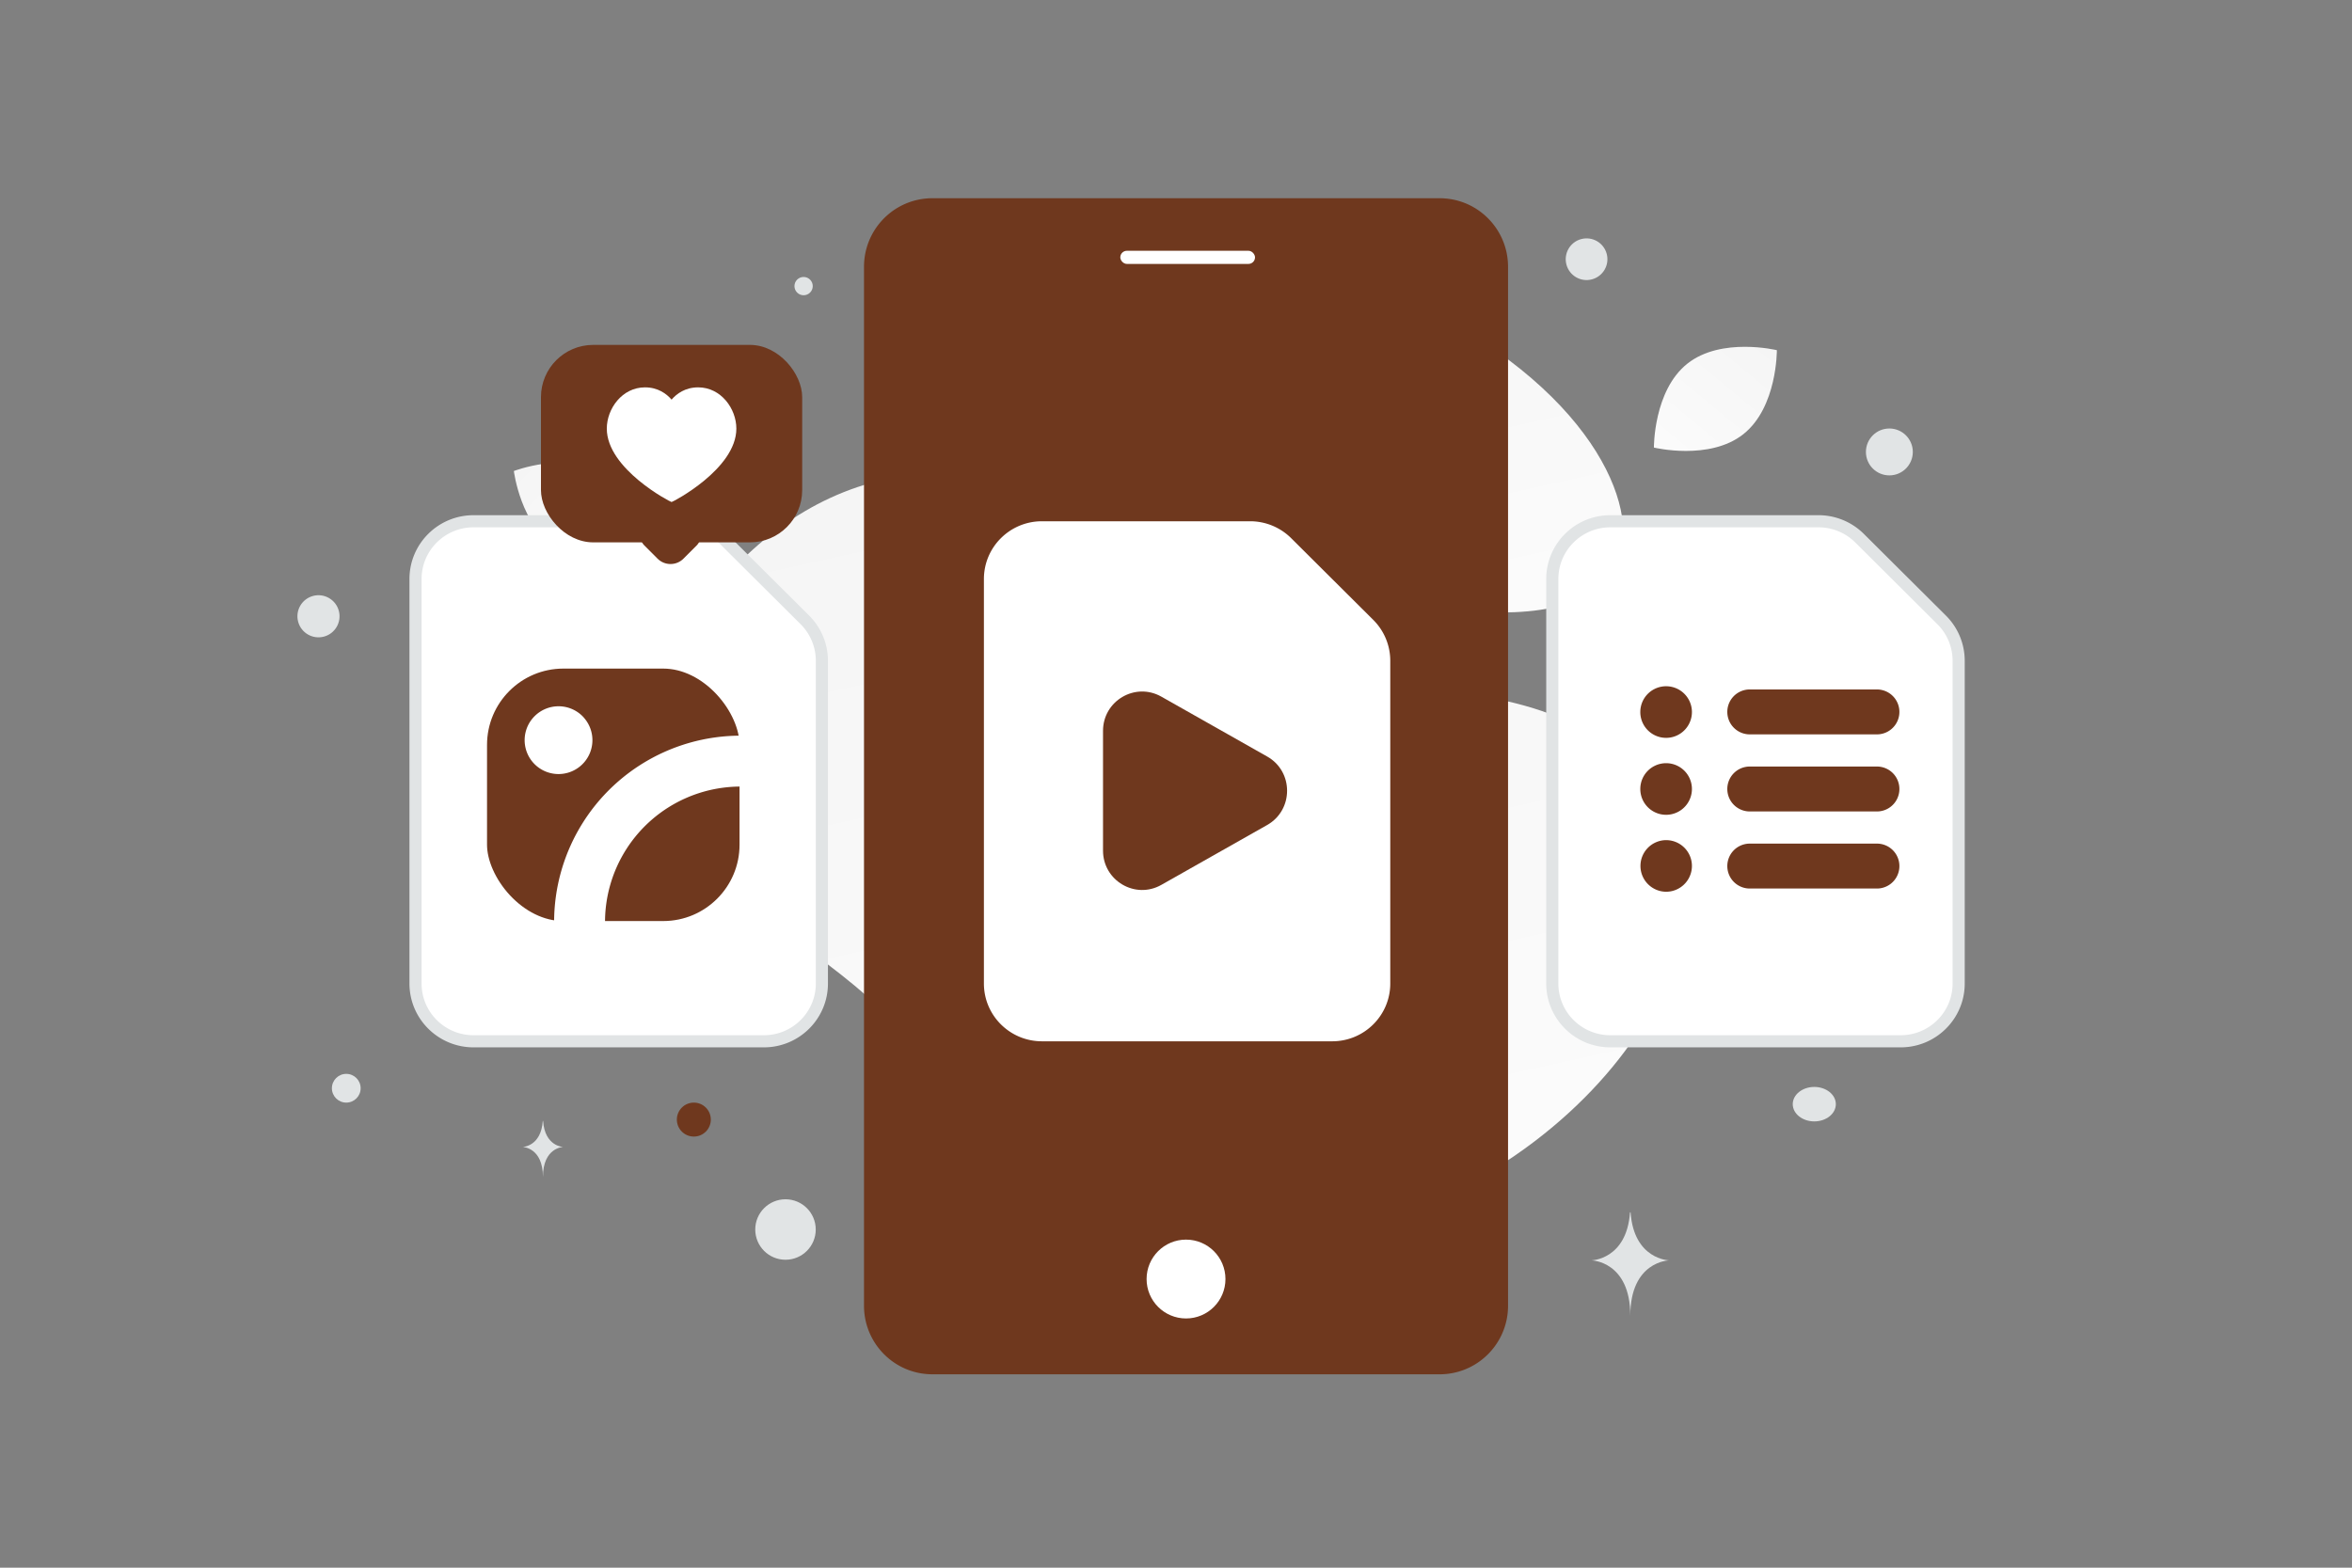 <svg width="900" height="600" viewBox="0 0 900 600" fill="none" xmlns="http://www.w3.org/2000/svg"><rect x="0" y="0" width="900" height="600" fill="#808080" stroke="none"/><path fill="transparent" d="M0 0h900v600H0z"/><path d="M606.693 205.487c-9.464 16.891-30.193 19.212-63.402 16.002-24.975-2.418-47.75-4.29-72.727-17.908-17.482-9.524-31.321-22.411-41.421-34.927-10.945-13.559-26.222-29.034-18.733-44.408 10.292-21.118 69.809-38.905 127.603-9.818 63.486 31.961 77.939 74.55 68.68 91.059z" fill="url(#a)"/><path d="M667.105 166.164c-12.989 10.293-34.232 5.131-34.232 5.131s-.171-21.848 12.827-32.132c12.989-10.293 34.223-5.139 34.223-5.139s.171 21.848-12.818 32.14z" fill="url(#b)"/><path d="M213.061 209.673c13.837 8.293 33.688.626 33.688.626s-2.595-21.109-16.441-29.392c-13.837-8.293-33.68-.637-33.68-.637s2.596 21.11 16.433 29.403z" fill="url(#c)"/><circle cx="667.398" cy="360.65" r="13.05" transform="rotate(180 667.398 360.65)" fill="#6f381e"/><circle cx="199.743" cy="275.743" r="10.743" transform="rotate(180 199.743 275.743)" fill="#6f381e"/><circle r="6.5" transform="matrix(-1 0 0 1 265.5 428.5)" fill="#6f381e"/><circle r="5.709" transform="matrix(-1 0 0 1 637.172 258.91)" fill="#6f381e"/><circle r="7.341" transform="matrix(-1 0 0 1 254.34 145.341)" fill="#E1E4E5"/><circle r="5.5" transform="matrix(-1 0 0 1 132.5 416.5)" fill="#E1E4E5"/><circle r="8.07" transform="matrix(-1 0 0 1 546.58 484.457)" fill="#E1E4E5"/><circle r="8.972" transform="matrix(-1 0 0 1 722.972 172.972)" fill="#E1E4E5"/><circle r="8.057" transform="scale(1 -1) rotate(-75 -92.76 -197.344)" fill="#E1E4E5"/><circle r="3.5" transform="matrix(-1 0 0 1 307.5 109.5)" fill="#E1E4E5"/><ellipse rx="8.245" ry="6.596" transform="matrix(-1 0 0 1 694.245 422.596)" fill="#E1E4E5"/><circle r="11.573" transform="matrix(0 1 1 0 300.573 470.573)" fill="#E1E4E5"/><path d="M623.729 464h.216c1.277 18.096 14.735 18.375 14.735 18.375s-14.84.289-14.84 21.199c0-20.91-14.84-21.199-14.84-21.199s13.452-.279 14.729-18.375zm-416.028-35h.113c.667 9.825 7.703 9.976 7.703 9.976s-7.758.157-7.758 11.51c0-11.353-7.759-11.51-7.759-11.51s7.033-.151 7.701-9.976z" fill="#E1E4E5"/><path d="M641.581 352.103c2.717 50.063-95.16 151.86-215.8 114.182-56.109-17.526-51.356-46.614-94.021-84.95-25.43-22.849-61.97-40.127-72.132-73.339-8.779-28.667-3.396-59.48 11.825-79.522 34.23-45.073 103.335-75.938 171.425-4.921 68.089 71.016 191.682-.566 198.703 128.55z" fill="url(#d)"/><path d="M618.397 215.811c-10.227 18.252-32.624 20.759-68.506 17.291-26.986-2.613-51.595-4.636-78.583-19.35-18.89-10.291-33.843-24.216-44.756-37.739-11.826-14.651-28.333-31.371-20.241-47.983 11.12-22.819 75.429-42.037 137.876-10.609 68.597 34.535 84.214 80.552 74.21 98.39z" fill="url(#e)"/><path d="M559.79 77.424a25.953 25.953 0 0 0-1.656-.533c-.185-.053-.367-.11-.553-.157a40.169 40.169 0 0 0-1.192-.286 18.618 18.618 0 0 0-.576-.115 32.564 32.564 0 0 0-1.203-.202 28.146 28.146 0 0 0-2.038-.207c-.143-.009-.286-.023-.429-.028a26.42 26.42 0 0 0-1.263-.031H356.787a25.452 25.452 0 0 0-3.984.303c-.433.067-.865.143-1.289.23-11.076 2.268-19.601 11.553-20.763 23.017-.09.883-.135 1.778-.135 2.683v397.654c0 11.355 7.195 21.022 17.267 24.675.045.017.09.031.135.045.499.176 1.007.339 1.518.485.185.053.368.109.556.157a42.104 42.104 0 0 0 1.192.286c.191.042.382.078.576.115.216.042.432.081.648.115a25.235 25.235 0 0 0 1.26.176c.171.02.342.039.516.056.27.025.542.045.814.062.143.008.286.022.429.028.419.02.84.031 1.263.031h194.096c.903 0 1.796-.045 2.677-.135 12.317-1.253 22.11-11.071 23.362-23.419.09-.883.135-1.777.135-2.683V102.098c-.006-11.354-7.201-21.021-17.27-24.674z" fill="#6f381e"/><path d="M453.835 504.613c8.333 0 15.088-6.755 15.088-15.088 0-8.333-6.755-15.088-15.088-15.088-8.333 0-15.088 6.755-15.088 15.088 0 8.333 6.755 15.088 15.088 15.088z" fill="#fff"/><rect x="428.688" y="95.979" width="51.551" height="5.029" rx="2.515" fill="#fff"/><circle r="7.976" transform="scale(1 -1) rotate(-75 238.906 -445.204)" fill="#E1E4E5"/><path fill-rule="evenodd" clip-rule="evenodd" d="m742.98 237.251-31.41-31.271a22.27 22.27 0 0 0-15.705-6.48h-79.659c-12.273 0-22.214 9.897-22.214 22.115V376.42c0 12.219 9.941 22.115 22.214 22.115h111.069c12.273 0 22.214-9.896 22.214-22.115V252.886a22.07 22.07 0 0 0-6.509-15.635z" fill="#fff" stroke="#E1E4E5" stroke-width="4.64"/><path d="M718.211 272.468h-48.658m48.658 29.501h-48.658m48.658 29.501h-48.658m-32.011-60.229a1.28 1.28 0 1 0 0 2.562 1.28 1.28 0 0 0 0-2.562m0 29.448a1.28 1.28 0 1 0 0 2.562 1.28 1.28 0 0 0 0-2.562m0 29.45a1.282 1.282 0 0 0 0 2.561 1.28 1.28 0 0 0 0-2.561" stroke="#6f381e" stroke-width="17.194" stroke-linecap="round" stroke-linejoin="round"/><path fill-rule="evenodd" clip-rule="evenodd" d="m525.484 237.251-31.41-31.271a22.273 22.273 0 0 0-15.706-6.48H398.71c-12.273 0-22.214 9.897-22.214 22.115V376.42c0 12.219 9.941 22.115 22.214 22.115h111.069c12.273 0 22.213-9.896 22.213-22.115V252.886a22.07 22.07 0 0 0-6.508-15.635z" fill="#fff"/><path fill-rule="evenodd" clip-rule="evenodd" d="m484.88 315.756-40.5 22.919c-9.971 5.636-22.307-1.609-22.307-13.114v-45.829c0-11.515 12.316-18.75 22.307-13.114l40.5 22.92c10.172 5.737 10.172 20.46 0 26.218z" fill="#6f381e"/><path fill-rule="evenodd" clip-rule="evenodd" d="m307.988 237.25-31.411-31.27a22.269 22.269 0 0 0-15.705-6.48h-79.658c-12.273 0-22.214 9.897-22.214 22.115V376.42c0 12.219 9.941 22.115 22.214 22.115h111.068c12.274 0 22.214-9.896 22.214-22.115V252.886a22.074 22.074 0 0 0-6.508-15.636z" fill="#fff" stroke="#E1E4E5" stroke-width="4.64"/><rect x="176.623" y="246.149" width="116.103" height="116.103" rx="38.959" fill="#6f381e" stroke="#fff" stroke-width="19.48" stroke-linecap="round" stroke-linejoin="round"/><path d="M215.994 280.989a3.228 3.228 0 1 1-4.54 0 3.24 3.24 0 0 1 4.563 0m76.709 11.023a61.625 61.625 0 0 0-70.95 61.372 60.56 60.56 0 0 0 .708 8.87" stroke="#fff" stroke-width="19.48" stroke-linecap="round" stroke-linejoin="round"/><rect x="207" y="132" width="99.96" height="75.579" rx="20" fill="#6f381e"/><rect x="256.573" y="188.888" width="21.13" height="21.13" rx="7" transform="rotate(45 256.573 188.888)" fill="#6f381e"/><path fill-rule="evenodd" clip-rule="evenodd" d="M267.159 148.254c8.744 0 14.608 8.173 14.608 15.784 0 15.451-24.344 28.1-24.787 28.1-.444 0-24.787-12.649-24.787-28.1 0-7.611 5.864-15.784 14.608-15.784 4.998 0 8.281 2.482 10.179 4.693 1.897-2.211 5.18-4.693 10.179-4.693z" fill="#fff"/><defs><linearGradient id="a" x1="542.933" y1="314.96" x2="458.573" y2="-64.121" gradientUnits="userSpaceOnUse"><stop stop-color="#fff"/><stop offset="1" stop-color="#EEE"/></linearGradient><linearGradient id="b" x1="616.122" y1="200.496" x2="715.738" y2="80.277" gradientUnits="userSpaceOnUse"><stop stop-color="#fff"/><stop offset="1" stop-color="#EEE"/></linearGradient><linearGradient id="c" x1="266.606" y1="236.368" x2="155.268" y2="132.92" gradientUnits="userSpaceOnUse"><stop stop-color="#fff"/><stop offset="1" stop-color="#EEE"/></linearGradient><linearGradient id="d" x1="524.597" y1="652.189" x2="341.513" y2="-173.826" gradientUnits="userSpaceOnUse"><stop stop-color="#fff"/><stop offset="1" stop-color="#EEE"/></linearGradient><linearGradient id="e" x1="549.503" y1="334.097" x2="458.351" y2="-75.502" gradientUnits="userSpaceOnUse"><stop stop-color="#fff"/><stop offset="1" stop-color="#EEE"/></linearGradient></defs></svg>